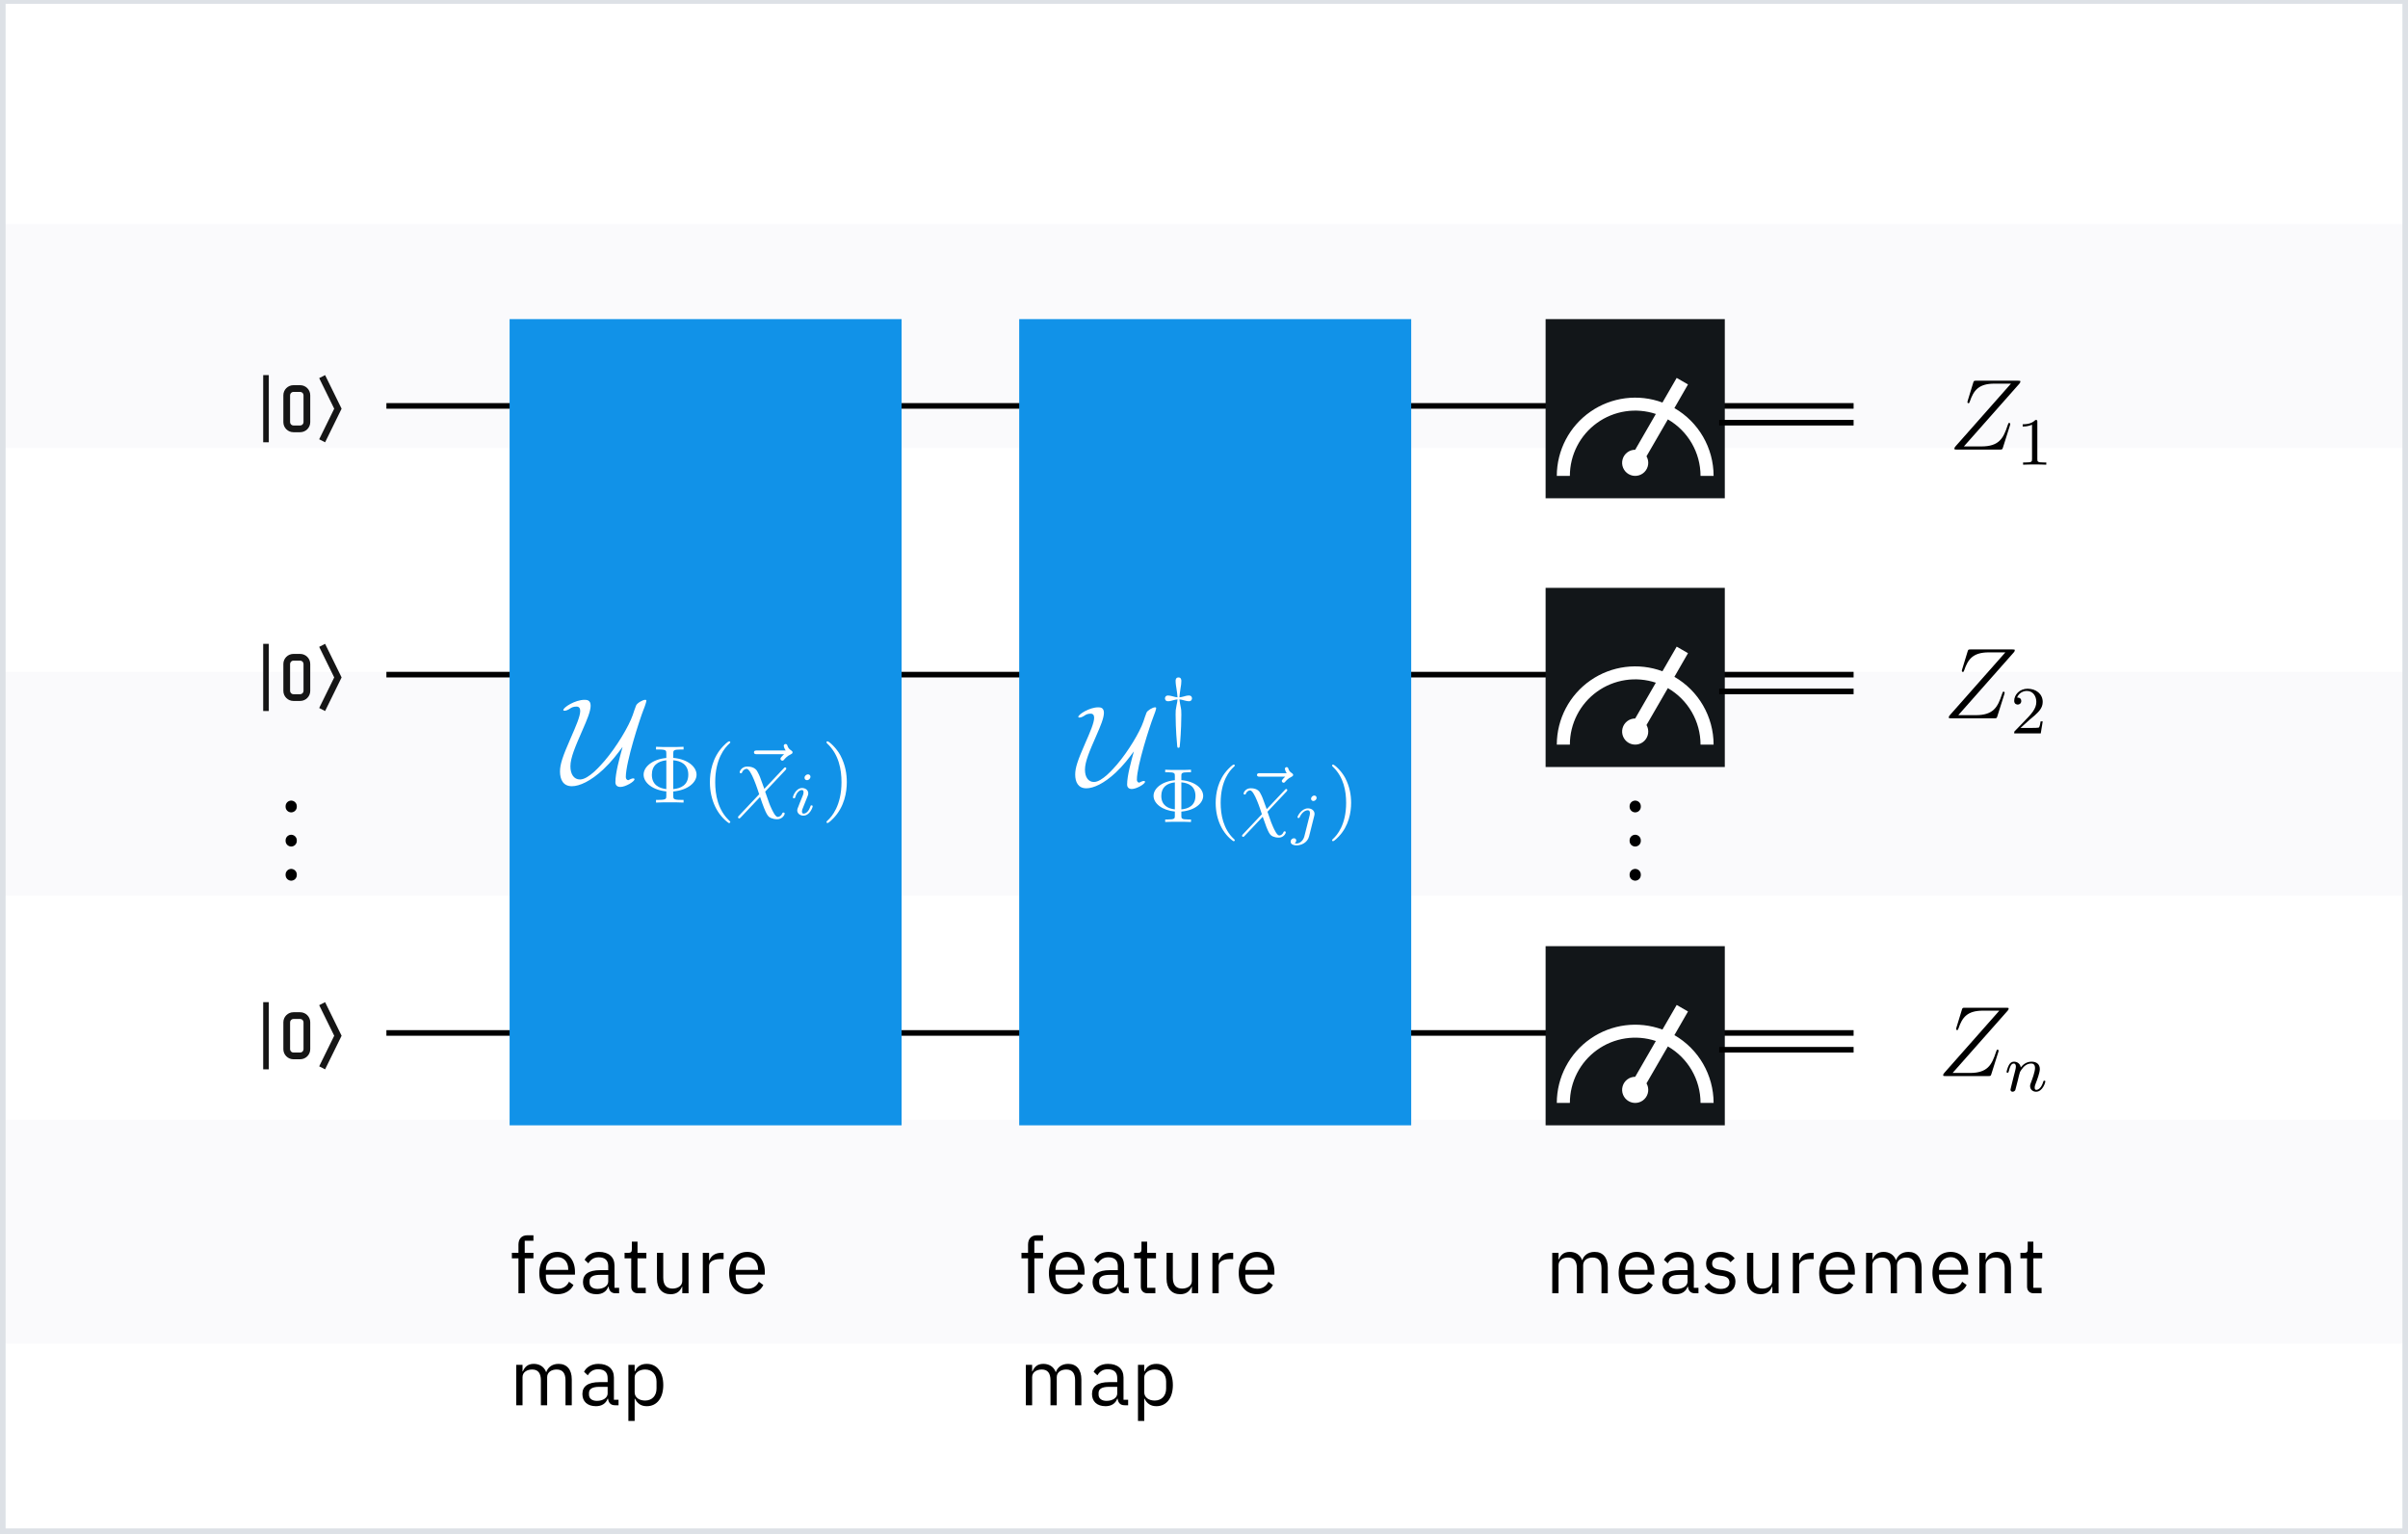 <svg width="430" height="274" viewBox="0 0 430 274" fill="none" xmlns="http://www.w3.org/2000/svg">
<rect x="0" y="0" width="430" height="274" fill="#333333" stroke="none"/>
<g clip-path="url(#clip0_1125_20004)">
<rect width="430" height="274" fill="white"/>
<rect opacity="0.4" y="200" width="430" height="40" fill="#F2F4F8"/>
<rect opacity="0.4" y="120" width="430" height="40" fill="#F2F4F8"/>
<rect opacity="0.4" y="40" width="430" height="40" fill="#F2F4F8"/>
<rect x="0.5" y="0.181" width="429" height="273.319" stroke="#DDE1E6"/>
<path fill-rule="evenodd" clip-rule="evenodd" d="M52.4 77.2H53.6C54.594 77.2 55.4 76.394 55.4 75.4V70.6C55.4 69.606 54.594 68.8 53.6 68.8H52.4C51.406 68.8 50.6 69.606 50.6 70.6V75.4C50.6 76.394 51.406 77.2 52.4 77.2ZM51.8 70.6C51.8 70.269 52.068 70 52.4 70H53.6C53.931 70 54.2 70.269 54.2 70.6V75.4C54.2 75.731 53.931 76 53.6 76H52.4C52.068 76 51.8 75.731 51.8 75.4V70.6Z" fill="#161616"/>
<path d="M58.054 79L57 78.46L59.68 73L57 67.54L58.054 67L61 73L58.054 79Z" fill="#161616"/>
<rect x="47" y="67" width="1" height="12" fill="#161616"/>
<line x1="69" y1="72.5" x2="331" y2="72.5" stroke="black"/>
<path fill-rule="evenodd" clip-rule="evenodd" d="M52.4 125.2H53.6C54.594 125.2 55.4 124.394 55.4 123.4V118.6C55.4 117.606 54.594 116.8 53.6 116.8H52.4C51.406 116.8 50.6 117.606 50.6 118.6V123.4C50.6 124.394 51.406 125.2 52.4 125.2ZM51.8 118.6C51.8 118.269 52.068 118 52.4 118H53.6C53.931 118 54.2 118.269 54.2 118.6V123.4C54.2 123.731 53.931 124 53.6 124H52.4C52.068 124 51.8 123.731 51.8 123.4V118.6Z" fill="#161616"/>
<path d="M58.054 127L57 126.46L59.68 121L57 115.54L58.054 115L61 121L58.054 127Z" fill="#161616"/>
<rect x="47" y="115" width="1" height="12" fill="#161616"/>
<line x1="69" y1="120.5" x2="331" y2="120.5" stroke="black"/>
<path fill-rule="evenodd" clip-rule="evenodd" d="M52.4 189.2H53.6C54.594 189.2 55.4 188.394 55.4 187.4V182.6C55.4 181.606 54.594 180.8 53.6 180.8H52.4C51.406 180.8 50.6 181.606 50.6 182.6V187.4C50.6 188.394 51.406 189.2 52.4 189.2ZM51.8 182.6C51.8 182.269 52.068 182 52.4 182H53.6C53.931 182 54.2 182.269 54.2 182.6V187.4C54.2 187.731 53.931 188 53.6 188H52.4C52.068 188 51.8 187.731 51.8 187.4V182.6Z" fill="#161616"/>
<path d="M58.054 191L57 190.46L59.68 185L57 179.54L58.054 179L61 185L58.054 191Z" fill="#161616"/>
<rect x="47" y="179" width="1" height="12" fill="#161616"/>
<line x1="69" y1="184.5" x2="331" y2="184.5" stroke="black"/>
<rect width="70" height="144" transform="translate(91 57)" fill="#1192E8"/>
<rect width="70" height="144" transform="translate(182 57)" fill="#1192E8"/>
<rect x="276" y="57" width="32" height="32" fill="#121619"/>
<path d="M299 72.89L301.427 68.667L299.408 67.5L296.865 71.898C292.573 70.308 287.774 70.916 284.014 73.527C280.254 76.138 278.008 80.422 278 85H280.333C280.336 81.252 282.14 77.733 285.181 75.543C288.222 73.352 292.131 72.756 295.687 73.94L292 80.333C290.944 80.332 290.018 81.041 289.744 82.061C289.47 83.081 289.915 84.158 290.83 84.687C291.744 85.215 292.9 85.064 293.647 84.317C294.394 83.57 294.546 82.415 294.018 81.5L297.833 74.908C301.439 76.99 303.662 80.836 303.667 85H306C305.995 80.003 303.327 75.388 299 72.89Z" fill="white"/>
<rect x="276" y="105" width="32" height="32" fill="#121619"/>
<path d="M299 120.89L301.427 116.667L299.408 115.5L296.865 119.898C292.573 118.308 287.774 118.916 284.014 121.527C280.254 124.138 278.008 128.422 278 133H280.333C280.336 129.252 282.14 125.733 285.181 123.543C288.222 121.352 292.131 120.756 295.687 121.94L292 128.333C290.944 128.332 290.018 129.041 289.744 130.061C289.47 131.081 289.915 132.158 290.83 132.687C291.744 133.215 292.9 133.064 293.647 132.317C294.394 131.57 294.546 130.415 294.018 129.5L297.833 122.908C301.439 124.99 303.662 128.836 303.667 133H306C305.995 128.003 303.327 123.388 299 120.89Z" fill="white"/>
<rect x="276" y="169" width="32" height="32" fill="#121619"/>
<path d="M299 184.89L301.427 180.667L299.408 179.5L296.865 183.898C292.573 182.308 287.774 182.916 284.014 185.527C280.254 188.138 278.008 192.422 278 197H280.333C280.336 193.252 282.14 189.733 285.181 187.543C288.222 185.352 292.131 184.756 295.687 185.94L292 192.333C290.944 192.332 290.018 193.041 289.744 194.061C289.47 195.081 289.915 196.158 290.83 196.687C291.744 197.215 292.9 197.064 293.647 196.317C294.394 195.57 294.546 194.415 294.018 193.5L297.833 186.908C301.439 188.99 303.662 192.836 303.667 197H306C305.995 192.003 303.327 187.388 299 184.89Z" fill="white"/>
<line x1="52" y1="144" x2="52" y2="160" stroke="black" stroke-width="2" stroke-linecap="round" stroke-dasharray="0.1 6"/>
<line x1="292" y1="144" x2="292" y2="160" stroke="black" stroke-width="2" stroke-linecap="round" stroke-dasharray="0.1 6"/>
<path d="M183.582 231H184.702V224.756H186.256V223.776H184.702V221.62H186.256V220.64H185.164C184.1 220.64 183.582 221.326 183.582 222.32V223.776H182.406V224.756H183.582V231ZM190.55 231.168C191.908 231.168 192.944 230.496 193.406 229.516L192.608 228.942C192.23 229.74 191.53 230.188 190.62 230.188C189.276 230.188 188.478 229.25 188.478 228.004V227.668H193.672V227.136C193.672 225.092 192.482 223.608 190.55 223.608C188.59 223.608 187.302 225.092 187.302 227.388C187.302 229.684 188.59 231.168 190.55 231.168ZM190.55 224.546C191.698 224.546 192.468 225.4 192.468 226.674V226.828H188.478V226.73C188.478 225.47 189.332 224.546 190.55 224.546ZM201.558 231V230.02H200.732V226.044C200.732 224.518 199.696 223.608 197.96 223.608C196.658 223.608 195.79 224.252 195.398 225.022L196.07 225.652C196.462 224.994 197.036 224.574 197.904 224.574C199.052 224.574 199.612 225.134 199.612 226.156V226.87H198.184C196.084 226.87 195.104 227.626 195.104 228.984C195.104 230.328 196 231.168 197.526 231.168C198.534 231.168 199.304 230.706 199.612 229.824H199.682C199.766 230.496 200.102 231 200.928 231H201.558ZM197.708 230.216C196.84 230.216 196.28 229.81 196.28 229.096V228.802C196.28 228.102 196.854 227.71 198.128 227.71H199.612V228.9C199.612 229.642 198.814 230.216 197.708 230.216ZM206.312 231V230.02H204.842V224.756H206.424V223.776H204.842V221.774H203.834V223.118C203.834 223.608 203.68 223.776 203.204 223.776H202.532V224.756H203.722V229.81C203.722 230.51 204.142 231 204.912 231H206.312ZM212.837 231H213.957V223.776H212.837V228.774C212.837 229.726 211.969 230.16 211.087 230.16C210.009 230.16 209.435 229.502 209.435 228.214V223.776H208.315V228.41C208.315 230.16 209.267 231.168 210.751 231.168C211.955 231.168 212.501 230.51 212.781 229.824H212.837V231ZM217.622 231V226.1C217.622 225.414 218.35 224.896 219.554 224.896H220.212V223.776H219.778C218.602 223.776 217.944 224.42 217.692 225.106H217.622V223.776H216.502V231H217.622ZM224.45 231.168C225.808 231.168 226.844 230.496 227.306 229.516L226.508 228.942C226.13 229.74 225.43 230.188 224.52 230.188C223.176 230.188 222.378 229.25 222.378 228.004V227.668H227.572V227.136C227.572 225.092 226.382 223.608 224.45 223.608C222.49 223.608 221.202 225.092 221.202 227.388C221.202 229.684 222.49 231.168 224.45 231.168ZM224.45 224.546C225.598 224.546 226.368 225.4 226.368 226.674V226.828H222.378V226.73C222.378 225.47 223.232 224.546 224.45 224.546ZM184.31 251V245.988C184.31 245.064 185.15 244.616 186.032 244.616C187.096 244.616 187.586 245.274 187.586 246.562V251H188.706V245.988C188.706 245.064 189.518 244.616 190.4 244.616C191.492 244.616 191.982 245.288 191.982 246.562V251H193.102V246.366C193.102 244.616 192.22 243.608 190.75 243.608C189.518 243.608 188.818 244.294 188.552 245.078H188.524C188.132 244.042 187.264 243.608 186.312 243.608C185.192 243.608 184.688 244.21 184.366 244.952H184.31V243.776H183.19V251H184.31ZM201.453 251V250.02H200.627V246.044C200.627 244.518 199.591 243.608 197.855 243.608C196.553 243.608 195.685 244.252 195.293 245.022L195.965 245.652C196.357 244.994 196.931 244.574 197.799 244.574C198.947 244.574 199.507 245.134 199.507 246.156V246.87H198.079C195.979 246.87 194.999 247.626 194.999 248.984C194.999 250.328 195.895 251.168 197.421 251.168C198.429 251.168 199.199 250.706 199.507 249.824H199.577C199.661 250.496 199.997 251 200.823 251H201.453ZM197.603 250.216C196.735 250.216 196.175 249.81 196.175 249.096V248.802C196.175 248.102 196.749 247.71 198.023 247.71H199.507V248.9C199.507 249.642 198.709 250.216 197.603 250.216ZM203.211 253.8H204.331V249.824H204.387C204.821 250.72 205.507 251.168 206.501 251.168C208.307 251.168 209.441 249.698 209.441 247.388C209.441 245.078 208.307 243.608 206.501 243.608C205.507 243.608 204.765 244.042 204.387 244.952H204.331V243.776H203.211V253.8ZM206.193 250.16C205.171 250.16 204.331 249.628 204.331 248.69V246.002C204.331 245.204 205.171 244.616 206.193 244.616C207.453 244.616 208.237 245.484 208.237 246.772V248.004C208.237 249.292 207.453 250.16 206.193 250.16Z" fill="black"/>
<path d="M278.31 231V225.988C278.31 225.064 279.15 224.616 280.032 224.616C281.096 224.616 281.586 225.274 281.586 226.562V231H282.706V225.988C282.706 225.064 283.518 224.616 284.4 224.616C285.492 224.616 285.982 225.288 285.982 226.562V231H287.102V226.366C287.102 224.616 286.22 223.608 284.75 223.608C283.518 223.608 282.818 224.294 282.552 225.078H282.524C282.132 224.042 281.264 223.608 280.312 223.608C279.192 223.608 278.688 224.21 278.366 224.952H278.31V223.776H277.19V231H278.31ZM292.289 231.168C293.647 231.168 294.683 230.496 295.145 229.516L294.347 228.942C293.969 229.74 293.269 230.188 292.359 230.188C291.015 230.188 290.217 229.25 290.217 228.004V227.668H295.411V227.136C295.411 225.092 294.221 223.608 292.289 223.608C290.329 223.608 289.041 225.092 289.041 227.388C289.041 229.684 290.329 231.168 292.289 231.168ZM292.289 224.546C293.437 224.546 294.207 225.4 294.207 226.674V226.828H290.217V226.73C290.217 225.47 291.071 224.546 292.289 224.546ZM303.296 231V230.02H302.47V226.044C302.47 224.518 301.434 223.608 299.698 223.608C298.396 223.608 297.528 224.252 297.136 225.022L297.808 225.652C298.2 224.994 298.774 224.574 299.642 224.574C300.79 224.574 301.35 225.134 301.35 226.156V226.87H299.922C297.822 226.87 296.842 227.626 296.842 228.984C296.842 230.328 297.738 231.168 299.264 231.168C300.272 231.168 301.042 230.706 301.35 229.824H301.42C301.504 230.496 301.84 231 302.666 231H303.296ZM299.446 230.216C298.578 230.216 298.018 229.81 298.018 229.096V228.802C298.018 228.102 298.592 227.71 299.866 227.71H301.35V228.9C301.35 229.642 300.552 230.216 299.446 230.216ZM307.225 231.168C308.877 231.168 309.899 230.314 309.899 228.914C309.899 227.822 309.283 227.122 307.687 226.884L307.127 226.8C306.231 226.66 305.741 226.38 305.741 225.68C305.741 224.994 306.231 224.56 307.155 224.56C308.079 224.56 308.695 224.994 309.017 225.442L309.759 224.77C309.171 224.042 308.401 223.608 307.239 223.608C305.769 223.608 304.663 224.308 304.663 225.736C304.663 227.08 305.657 227.626 306.987 227.822L307.561 227.906C308.513 228.046 308.821 228.48 308.821 229.04C308.821 229.782 308.261 230.216 307.309 230.216C306.399 230.216 305.727 229.81 305.167 229.11L304.369 229.754C305.013 230.608 305.895 231.168 307.225 231.168ZM316.489 231H317.609V223.776H316.489V228.774C316.489 229.726 315.621 230.16 314.739 230.16C313.661 230.16 313.087 229.502 313.087 228.214V223.776H311.967V228.41C311.967 230.16 312.919 231.168 314.403 231.168C315.607 231.168 316.153 230.51 316.433 229.824H316.489V231ZM321.274 231V226.1C321.274 225.414 322.002 224.896 323.206 224.896H323.864V223.776H323.43C322.254 223.776 321.596 224.42 321.344 225.106H321.274V223.776H320.154V231H321.274ZM328.102 231.168C329.46 231.168 330.496 230.496 330.958 229.516L330.16 228.942C329.782 229.74 329.082 230.188 328.172 230.188C326.828 230.188 326.03 229.25 326.03 228.004V227.668H331.224V227.136C331.224 225.092 330.034 223.608 328.102 223.608C326.142 223.608 324.854 225.092 324.854 227.388C324.854 229.684 326.142 231.168 328.102 231.168ZM328.102 224.546C329.25 224.546 330.02 225.4 330.02 226.674V226.828H326.03V226.73C326.03 225.47 326.884 224.546 328.102 224.546ZM334.35 231V225.988C334.35 225.064 335.19 224.616 336.072 224.616C337.136 224.616 337.626 225.274 337.626 226.562V231H338.746V225.988C338.746 225.064 339.558 224.616 340.44 224.616C341.532 224.616 342.022 225.288 342.022 226.562V231H343.142V226.366C343.142 224.616 342.26 223.608 340.79 223.608C339.558 223.608 338.858 224.294 338.592 225.078H338.564C338.172 224.042 337.304 223.608 336.352 223.608C335.232 223.608 334.728 224.21 334.406 224.952H334.35V223.776H333.23V231H334.35ZM348.329 231.168C349.687 231.168 350.723 230.496 351.185 229.516L350.387 228.942C350.009 229.74 349.309 230.188 348.399 230.188C347.055 230.188 346.257 229.25 346.257 228.004V227.668H351.451V227.136C351.451 225.092 350.261 223.608 348.329 223.608C346.369 223.608 345.081 225.092 345.081 227.388C345.081 229.684 346.369 231.168 348.329 231.168ZM348.329 224.546C349.477 224.546 350.247 225.4 350.247 226.674V226.828H346.257V226.73C346.257 225.47 347.111 224.546 348.329 224.546ZM354.576 231V225.988C354.576 225.064 355.444 224.616 356.34 224.616C357.418 224.616 357.978 225.274 357.978 226.562V231H359.098V226.366C359.098 224.616 358.16 223.608 356.676 223.608C355.598 223.608 354.982 224.14 354.632 224.952H354.576V223.776H353.456V231H354.576ZM364.569 231V230.02H363.099V224.756H364.681V223.776H363.099V221.774H362.091V223.118C362.091 223.608 361.937 223.776 361.461 223.776H360.789V224.756H361.979V229.81C361.979 230.51 362.399 231 363.169 231H364.569Z" fill="black"/>
<path d="M92.582 231H93.702V224.756H95.256V223.776H93.702V221.62H95.256V220.64H94.164C93.1 220.64 92.582 221.326 92.582 222.32V223.776H91.406V224.756H92.582V231ZM99.55 231.168C100.908 231.168 101.944 230.496 102.406 229.516L101.608 228.942C101.23 229.74 100.53 230.188 99.62 230.188C98.276 230.188 97.478 229.25 97.478 228.004V227.668H102.672V227.136C102.672 225.092 101.482 223.608 99.55 223.608C97.59 223.608 96.302 225.092 96.302 227.388C96.302 229.684 97.59 231.168 99.55 231.168ZM99.55 224.546C100.698 224.546 101.468 225.4 101.468 226.674V226.828H97.478V226.73C97.478 225.47 98.332 224.546 99.55 224.546ZM110.558 231V230.02H109.732V226.044C109.732 224.518 108.696 223.608 106.96 223.608C105.658 223.608 104.79 224.252 104.398 225.022L105.07 225.652C105.462 224.994 106.036 224.574 106.904 224.574C108.052 224.574 108.612 225.134 108.612 226.156V226.87H107.184C105.084 226.87 104.104 227.626 104.104 228.984C104.104 230.328 105 231.168 106.526 231.168C107.534 231.168 108.304 230.706 108.612 229.824H108.682C108.766 230.496 109.102 231 109.928 231H110.558ZM106.708 230.216C105.84 230.216 105.28 229.81 105.28 229.096V228.802C105.28 228.102 105.854 227.71 107.128 227.71H108.612V228.9C108.612 229.642 107.814 230.216 106.708 230.216ZM115.312 231V230.02H113.842V224.756H115.424V223.776H113.842V221.774H112.834V223.118C112.834 223.608 112.68 223.776 112.204 223.776H111.532V224.756H112.722V229.81C112.722 230.51 113.142 231 113.912 231H115.312ZM121.837 231H122.957V223.776H121.837V228.774C121.837 229.726 120.969 230.16 120.087 230.16C119.009 230.16 118.435 229.502 118.435 228.214V223.776H117.315V228.41C117.315 230.16 118.267 231.168 119.751 231.168C120.955 231.168 121.501 230.51 121.781 229.824H121.837V231ZM126.622 231V226.1C126.622 225.414 127.35 224.896 128.554 224.896H129.212V223.776H128.778C127.602 223.776 126.944 224.42 126.692 225.106H126.622V223.776H125.502V231H126.622ZM133.45 231.168C134.808 231.168 135.844 230.496 136.306 229.516L135.508 228.942C135.13 229.74 134.43 230.188 133.52 230.188C132.176 230.188 131.378 229.25 131.378 228.004V227.668H136.572V227.136C136.572 225.092 135.382 223.608 133.45 223.608C131.49 223.608 130.202 225.092 130.202 227.388C130.202 229.684 131.49 231.168 133.45 231.168ZM133.45 224.546C134.598 224.546 135.368 225.4 135.368 226.674V226.828H131.378V226.73C131.378 225.47 132.232 224.546 133.45 224.546ZM93.31 251V245.988C93.31 245.064 94.15 244.616 95.032 244.616C96.096 244.616 96.586 245.274 96.586 246.562V251H97.706V245.988C97.706 245.064 98.518 244.616 99.4 244.616C100.492 244.616 100.982 245.288 100.982 246.562V251H102.102V246.366C102.102 244.616 101.22 243.608 99.75 243.608C98.518 243.608 97.818 244.294 97.552 245.078H97.524C97.132 244.042 96.264 243.608 95.312 243.608C94.192 243.608 93.688 244.21 93.366 244.952H93.31V243.776H92.19V251H93.31ZM110.453 251V250.02H109.627V246.044C109.627 244.518 108.591 243.608 106.855 243.608C105.553 243.608 104.685 244.252 104.293 245.022L104.965 245.652C105.357 244.994 105.931 244.574 106.799 244.574C107.947 244.574 108.507 245.134 108.507 246.156V246.87H107.079C104.979 246.87 103.999 247.626 103.999 248.984C103.999 250.328 104.895 251.168 106.421 251.168C107.429 251.168 108.199 250.706 108.507 249.824H108.577C108.661 250.496 108.997 251 109.823 251H110.453ZM106.603 250.216C105.735 250.216 105.175 249.81 105.175 249.096V248.802C105.175 248.102 105.749 247.71 107.023 247.71H108.507V248.9C108.507 249.642 107.709 250.216 106.603 250.216ZM112.211 253.8H113.331V249.824H113.387C113.821 250.72 114.507 251.168 115.501 251.168C117.307 251.168 118.441 249.698 118.441 247.388C118.441 245.078 117.307 243.608 115.501 243.608C114.507 243.608 113.765 244.042 113.387 244.952H113.331V243.776H112.211V253.8ZM115.193 250.16C114.171 250.16 113.331 249.628 113.331 248.69V246.002C113.331 245.204 114.171 244.616 115.193 244.616C116.453 244.616 117.237 245.484 117.237 246.772V248.004C117.237 249.292 116.453 250.16 115.193 250.16Z" fill="black"/>
<line x1="307" y1="75.5" x2="331" y2="75.5" stroke="black"/>
<line x1="307" y1="123.5" x2="331" y2="123.5" stroke="black"/>
<line x1="307" y1="187.5" x2="331" y2="187.5" stroke="black"/>
<path d="M360.579 68.558C360.687 68.432 360.777 68.324 360.777 68.144C360.777 68.018 360.759 68 360.345 68H352.908C352.493 68 352.475 68.018 352.367 68.342L351.377 71.583C351.323 71.763 351.323 71.799 351.323 71.835C351.323 71.908 351.377 72.016 351.503 72.016C351.647 72.016 351.683 71.944 351.755 71.71C352.421 69.765 353.304 68.522 356.149 68.522H359.102L349.234 79.687C349.072 79.885 349 79.957 349 80.155C349 80.299 349.09 80.299 349.432 80.299H357.121C357.535 80.299 357.553 80.281 357.661 79.957L358.922 75.977C358.94 75.923 358.976 75.797 358.976 75.725C358.976 75.635 358.904 75.545 358.796 75.545C358.652 75.545 358.634 75.563 358.49 76.013C357.734 78.336 356.941 79.741 353.808 79.741H350.693L360.579 68.558Z" fill="black"/>
<path d="M363.811 75.353C363.811 75.029 363.787 75.017 363.463 75.017C362.971 75.497 362.335 75.785 361.194 75.785V76.181C361.518 76.181 362.167 76.181 362.863 75.857V82.016C362.863 82.46 362.827 82.604 361.687 82.604H361.266V83C361.759 82.964 362.791 82.964 363.331 82.964C363.871 82.964 364.916 82.964 365.408 83V82.604H364.988C363.847 82.604 363.811 82.46 363.811 82.016V75.353Z" fill="black"/>
<path d="M359.579 116.558C359.687 116.432 359.777 116.324 359.777 116.144C359.777 116.018 359.759 116 359.345 116H351.908C351.493 116 351.475 116.018 351.367 116.342L350.377 119.583C350.323 119.764 350.323 119.8 350.323 119.836C350.323 119.908 350.377 120.016 350.503 120.016C350.647 120.016 350.683 119.944 350.755 119.709C351.421 117.765 352.304 116.522 355.149 116.522H358.102L348.234 127.687C348.072 127.885 348 127.957 348 128.155C348 128.299 348.09 128.299 348.432 128.299H356.121C356.535 128.299 356.553 128.281 356.661 127.957L357.922 123.977C357.94 123.923 357.976 123.797 357.976 123.725C357.976 123.635 357.904 123.545 357.796 123.545C357.652 123.545 357.634 123.563 357.49 124.013C356.734 126.336 355.941 127.741 352.808 127.741H349.693L359.579 116.558Z" fill="black"/>
<path d="M362.427 128.551C362.619 128.371 363.124 127.975 363.316 127.807C364.06 127.122 364.768 126.462 364.768 125.37C364.768 123.941 363.568 123.017 362.067 123.017C360.627 123.017 359.678 124.109 359.678 125.178C359.678 125.766 360.146 125.85 360.314 125.85C360.567 125.85 360.939 125.67 360.939 125.214C360.939 124.589 360.338 124.589 360.194 124.589C360.543 123.713 361.347 123.413 361.935 123.413C363.052 123.413 363.628 124.361 363.628 125.37C363.628 126.618 362.751 127.531 361.335 128.983L359.822 130.544C359.678 130.676 359.678 130.7 359.678 131H364.42L364.768 128.851H364.396C364.36 129.091 364.264 129.692 364.12 129.92C364.048 130.016 363.136 130.016 362.944 130.016H360.807L362.427 128.551Z" fill="black"/>
<path d="M358.487 180.554C358.594 180.429 358.683 180.322 358.683 180.143C358.683 180.018 358.665 180 358.254 180H350.877C350.466 180 350.448 180.018 350.341 180.339L349.358 183.555C349.304 183.734 349.304 183.769 349.304 183.805C349.304 183.877 349.358 183.984 349.483 183.984C349.626 183.984 349.662 183.912 349.733 183.68C350.394 181.751 351.27 180.518 354.092 180.518H357.022L347.232 191.594C347.071 191.79 347 191.862 347 192.058C347 192.201 347.089 192.201 347.429 192.201H355.057C355.468 192.201 355.486 192.183 355.593 191.862L356.843 187.914C356.861 187.86 356.897 187.735 356.897 187.664C356.897 187.574 356.825 187.485 356.718 187.485C356.575 187.485 356.557 187.503 356.414 187.95C355.664 190.254 354.878 191.647 351.77 191.647H348.679L358.487 180.554Z" fill="black"/>
<path d="M360.336 192.928C360.372 192.749 360.491 192.297 360.527 192.118C360.693 191.475 360.693 191.463 360.967 191.07C361.36 190.486 361.92 189.962 362.718 189.962C363.147 189.962 363.397 190.212 363.397 190.772C363.397 191.427 362.897 192.785 362.67 193.368C362.516 193.761 362.516 193.833 362.516 193.988C362.516 194.667 363.075 195 363.587 195C364.755 195 365.243 193.333 365.243 193.178C365.243 193.059 365.148 193.023 365.064 193.023C364.921 193.023 364.897 193.106 364.862 193.225C364.576 194.202 364.076 194.667 363.623 194.667C363.433 194.667 363.337 194.547 363.337 194.273C363.337 194 363.433 193.738 363.552 193.44C363.73 192.987 364.254 191.618 364.254 190.951C364.254 190.058 363.635 189.629 362.778 189.629C361.813 189.629 361.194 190.212 360.848 190.665C360.765 190.01 360.241 189.629 359.633 189.629C359.205 189.629 358.907 189.903 358.716 190.272C358.431 190.832 358.312 191.427 358.312 191.451C358.312 191.558 358.395 191.606 358.49 191.606C358.645 191.606 358.657 191.558 358.74 191.248C358.883 190.665 359.098 189.962 359.598 189.962C359.907 189.962 359.979 190.26 359.979 190.522C359.979 190.736 359.919 190.963 359.824 191.356C359.8 191.451 359.622 192.154 359.574 192.32L359.133 194.107C359.086 194.285 359.014 194.583 359.014 194.631C359.014 194.905 359.24 195 359.395 195C359.61 195 359.788 194.857 359.872 194.714C359.907 194.643 360.003 194.238 360.062 193.988L360.336 192.928Z" fill="black"/>
<path d="M111.162 133.47C110.658 135.308 109.892 138.022 109.892 139.707C109.892 140.298 110.264 140.561 110.79 140.561C111.665 140.561 113.306 139.62 113.306 139.182C113.306 139.072 113.197 139.029 113.088 139.029C112.825 139.029 112.431 139.226 112.19 139.357C111.906 139.313 111.753 139.094 111.753 138.788C111.753 136.118 114.248 128.458 114.882 126.838C115.145 126.226 115.429 125.328 115.429 125.153C115.429 125 115.298 125 115.211 125C114.751 125 113.766 125.591 113.591 126.007C113.306 126.773 113.263 126.882 113 127.692C112.278 129.771 110.111 133.382 107.945 135.921C107.266 136.687 105.121 139.226 103.567 139.226C102.517 139.226 101.86 138.328 101.86 136.884C101.86 135.352 102.714 133.382 104.027 130.384C104.815 128.589 105.471 127.035 105.471 126.051C105.471 125.022 104.771 125 104.377 125C102.692 125 100.591 126.357 100.591 126.817C100.591 126.948 100.744 126.948 100.832 126.948C101.094 126.948 101.488 126.773 101.838 126.532C101.992 126.423 102.342 126.204 102.933 126.204C103.414 126.204 103.611 126.51 103.611 126.992C103.611 127.955 102.823 129.749 101.904 131.85C100.46 135.133 100 136.534 100 137.803C100 139.248 100.569 140.429 102.123 140.429C103.48 140.429 105.471 139.532 107.704 137.453C109.214 136.03 110.199 134.717 111.14 133.448L111.162 133.47Z" fill="white"/>
<path d="M120.226 141.368C122.94 141.12 124.384 139.69 124.384 138.377C124.384 136.991 122.867 135.605 120.226 135.371V134.584C120.226 134.073 120.226 133.869 121.598 133.869H122.064V133.387C121.408 133.431 120.314 133.431 119.613 133.431C118.913 133.431 117.804 133.431 117.147 133.387V133.869H117.614C118.986 133.869 118.986 134.073 118.986 134.584V135.386C116.549 135.605 114.93 136.947 114.93 138.362C114.93 139.851 116.622 141.135 118.986 141.353V142.156C118.986 142.667 118.986 142.871 117.614 142.871H117.147V143.352C117.804 143.309 118.898 143.309 119.599 143.309C120.299 143.309 121.408 143.309 122.064 143.352V142.871H121.598C120.226 142.871 120.226 142.667 120.226 142.156V141.368ZM118.986 140.945C117.716 140.799 116.403 140.201 116.403 138.377C116.403 136.743 117.439 135.97 118.986 135.795V140.945ZM120.226 135.795C121.51 135.897 122.911 136.48 122.911 138.362C122.911 140.23 121.568 140.828 120.226 140.945V135.795Z" fill="white"/>
<path d="M130.124 147C130.24 147 130.415 147 130.415 146.825C130.415 146.767 130.401 146.752 130.211 146.562C128.212 144.68 127.716 141.966 127.716 139.705C127.716 135.503 129.452 133.533 130.197 132.862C130.401 132.672 130.415 132.658 130.415 132.585C130.415 132.512 130.357 132.41 130.211 132.41C129.978 132.41 129.248 133.154 129.131 133.285C127.176 135.328 126.768 137.954 126.768 139.705C126.768 142.973 128.139 145.599 130.124 147Z" fill="white"/>
<path d="M140.01 134.715L139.659 135.065C139.411 135.328 139.368 135.43 139.368 135.532C139.368 135.707 139.528 135.867 139.703 135.867C139.864 135.867 139.937 135.765 139.98 135.722C140.185 135.488 140.535 135.05 141.221 134.729C141.367 134.656 141.527 134.583 141.527 134.379C141.527 134.19 141.381 134.117 141.308 134.058C140.827 133.766 140.695 133.431 140.622 133.212C140.593 133.095 140.52 132.891 140.287 132.891C140.068 132.891 139.951 133.081 139.951 133.227C139.951 133.314 140.053 133.693 140.301 134.044H135.195C134.961 134.044 134.64 134.044 134.64 134.379C134.64 134.715 134.961 134.715 135.195 134.715H140.01Z" fill="white"/>
<path d="M140.238 137.575C140.34 137.458 140.413 137.37 140.413 137.283C140.413 137.151 140.311 137.064 140.209 137.064C140.107 137.064 140.077 137.093 139.946 137.239L136.488 140.901C135.657 138.61 135.657 138.581 135.321 137.954C135.175 137.647 134.81 136.918 133.439 136.918C132.476 136.918 132.082 137.72 132.082 137.925C132.082 138.041 132.169 138.114 132.301 138.114C132.476 138.114 132.49 138.041 132.534 137.925C132.709 137.487 133.103 137.327 133.322 137.327C134.125 137.327 135.292 141.018 135.569 141.864L131.965 145.687C131.819 145.847 131.79 145.862 131.79 145.964C131.79 146.095 131.892 146.183 132.009 146.183C132.053 146.183 132.111 146.183 132.272 146.008L135.729 142.346C136.868 145.731 137.159 145.877 137.714 146.125C137.947 146.227 138.341 146.329 138.779 146.329C139.683 146.329 140.121 145.57 140.121 145.322C140.121 145.191 140.034 145.132 139.902 145.132C139.742 145.132 139.713 145.205 139.669 145.322C139.552 145.643 139.202 145.92 138.881 145.92C138.443 145.92 137.933 144.782 137.728 144.345C137.393 143.615 137.393 143.586 136.634 141.397L140.238 137.575Z" fill="white"/>
<path d="M144.728 138.749C144.728 138.486 144.531 138.311 144.279 138.311C143.984 138.311 143.666 138.595 143.666 138.913C143.666 139.186 143.863 139.35 144.104 139.35C144.454 139.35 144.728 139.022 144.728 138.749ZM144.071 142.568C144.115 142.458 144.213 142.196 144.257 142.097C144.29 141.999 144.334 141.889 144.334 141.703C144.334 141.09 143.787 140.751 143.24 140.751C142.123 140.751 141.587 142.196 141.587 142.436C141.587 142.491 141.631 142.589 141.784 142.589C141.937 142.589 141.97 142.524 142.003 142.425C142.309 141.364 142.889 141.112 143.196 141.112C143.415 141.112 143.491 141.254 143.491 141.506C143.491 141.725 143.426 141.889 143.404 141.966L142.835 143.366C142.703 143.684 142.703 143.706 142.561 144.078C142.419 144.406 142.364 144.548 142.364 144.734C142.364 145.292 142.867 145.686 143.469 145.686C144.575 145.686 145.122 144.242 145.122 144.001C145.122 143.979 145.111 143.848 144.914 143.848C144.761 143.848 144.75 143.903 144.684 144.11C144.509 144.669 144.06 145.325 143.502 145.325C143.305 145.325 143.207 145.194 143.207 144.931C143.207 144.712 143.272 144.548 143.415 144.209L144.071 142.568Z" fill="white"/>
<path d="M151.216 139.705C151.216 138.319 150.983 136.655 150.078 134.934C149.363 133.591 148.035 132.41 147.773 132.41C147.627 132.41 147.583 132.512 147.583 132.585C147.583 132.643 147.583 132.672 147.758 132.847C149.801 134.788 150.268 137.458 150.268 139.705C150.268 143.892 148.531 145.877 147.787 146.548C147.598 146.737 147.583 146.752 147.583 146.825C147.583 146.898 147.627 147 147.773 147C148.006 147 148.736 146.256 148.852 146.125C150.807 144.082 151.216 141.456 151.216 139.705Z" fill="white"/>
<path d="M202.461 134.279C201.989 136.002 201.271 138.546 201.271 140.125C201.271 140.679 201.62 140.925 202.112 140.925C202.933 140.925 204.471 140.043 204.471 139.633C204.471 139.53 204.368 139.489 204.266 139.489C204.02 139.489 203.651 139.674 203.425 139.797C203.158 139.756 203.015 139.551 203.015 139.264C203.015 136.761 205.353 129.582 205.948 128.064C206.194 127.49 206.461 126.649 206.461 126.485C206.461 126.341 206.338 126.341 206.256 126.341C205.825 126.341 204.902 126.895 204.738 127.285C204.471 128.003 204.43 128.105 204.184 128.864C203.507 130.813 201.476 134.197 199.446 136.577C198.81 137.294 196.8 139.674 195.343 139.674C194.359 139.674 193.743 138.833 193.743 137.479C193.743 136.043 194.543 134.197 195.774 131.387C196.513 129.705 197.128 128.249 197.128 127.326C197.128 126.362 196.472 126.341 196.102 126.341C194.523 126.341 192.554 127.613 192.554 128.044C192.554 128.167 192.697 128.167 192.779 128.167C193.026 128.167 193.395 128.003 193.723 127.777C193.867 127.675 194.195 127.469 194.749 127.469C195.2 127.469 195.384 127.757 195.384 128.208C195.384 129.11 194.646 130.792 193.785 132.761C192.431 135.838 192 137.151 192 138.341C192 139.694 192.533 140.802 193.99 140.802C195.261 140.802 197.128 139.961 199.22 138.012C200.635 136.679 201.558 135.448 202.44 134.259L202.461 134.279Z" fill="white"/>
<path d="M210.614 124.925C210.942 124.966 210.969 124.966 211.571 125.13C211.776 125.184 212.077 125.253 212.296 125.253C212.829 125.253 212.856 124.801 212.856 124.747C212.856 124.596 212.788 124.227 212.296 124.227C211.981 124.227 211.571 124.337 211.325 124.419C210.969 124.514 210.887 124.528 210.614 124.555C210.641 124.159 210.682 123.749 210.819 122.887C210.901 122.463 210.956 122.039 210.956 121.615C210.956 121.41 210.901 121 210.45 121C209.93 121 209.93 121.492 209.93 121.615C209.93 121.656 209.93 122.135 210.067 122.887C210.176 123.598 210.245 124.063 210.272 124.555C209.944 124.514 209.916 124.514 209.315 124.35C209.11 124.296 208.809 124.227 208.59 124.227C208.057 124.227 208.029 124.678 208.029 124.733C208.029 124.884 208.098 125.253 208.59 125.253C208.904 125.253 209.315 125.143 209.561 125.061C209.916 124.966 209.998 124.952 210.272 124.925C210.245 125.294 210.19 125.567 210.108 125.923C209.93 126.798 209.93 126.935 209.93 127.632C209.93 130.189 210.176 132.897 210.217 133.28C210.245 133.471 210.245 133.567 210.436 133.567C210.627 133.567 210.641 133.471 210.668 133.307C210.737 132.733 210.792 131.857 210.833 131.256C210.874 130.681 210.956 128.958 210.956 127.632C210.956 127.017 210.956 126.784 210.792 126.046C210.792 126.005 210.641 125.321 210.614 124.925Z" fill="white"/>
<path d="M210.956 144.963C213.5 144.731 214.853 143.391 214.853 142.16C214.853 140.861 213.431 139.562 210.956 139.343V138.605C210.956 138.126 210.956 137.935 212.242 137.935H212.679V137.484C212.064 137.525 211.038 137.525 210.382 137.525C209.726 137.525 208.686 137.525 208.071 137.484V137.935H208.509C209.794 137.935 209.794 138.126 209.794 138.605V139.357C207.51 139.562 205.992 140.82 205.992 142.146C205.992 143.541 207.579 144.745 209.794 144.95V145.702C209.794 146.18 209.794 146.372 208.509 146.372H208.071V146.823C208.686 146.782 209.712 146.782 210.368 146.782C211.025 146.782 212.064 146.782 212.679 146.823V146.372H212.242C210.956 146.372 210.956 146.18 210.956 145.702V144.963ZM209.794 144.567C208.604 144.43 207.374 143.869 207.374 142.16C207.374 140.629 208.344 139.904 209.794 139.74V144.567ZM210.956 139.74C212.16 139.836 213.472 140.382 213.472 142.146C213.472 143.897 212.214 144.457 210.956 144.567V139.74Z" fill="white"/>
<path d="M220.233 150.242C220.342 150.242 220.506 150.242 220.506 150.078C220.506 150.023 220.492 150.009 220.315 149.831C218.441 148.068 217.976 145.524 217.976 143.405C217.976 139.466 219.603 137.62 220.301 136.991C220.492 136.814 220.506 136.8 220.506 136.731C220.506 136.663 220.451 136.567 220.315 136.567C220.096 136.567 219.412 137.265 219.303 137.388C217.47 139.302 217.087 141.764 217.087 143.405C217.087 146.468 218.373 148.929 220.233 150.242Z" fill="white"/>
<path d="M229.497 138.728L229.169 139.056C228.937 139.302 228.896 139.398 228.896 139.494C228.896 139.658 229.046 139.808 229.21 139.808C229.361 139.808 229.429 139.712 229.47 139.671C229.661 139.453 229.99 139.042 230.632 138.742C230.769 138.673 230.919 138.605 230.919 138.413C230.919 138.236 230.783 138.167 230.714 138.113C230.263 137.839 230.14 137.525 230.072 137.319C230.044 137.21 229.976 137.019 229.757 137.019C229.552 137.019 229.443 137.196 229.443 137.333C229.443 137.415 229.538 137.771 229.771 138.099H224.985C224.766 138.099 224.465 138.099 224.465 138.413C224.465 138.728 224.766 138.728 224.985 138.728H229.497Z" fill="white"/>
<path d="M229.712 141.408C229.807 141.299 229.876 141.217 229.876 141.135C229.876 141.012 229.78 140.93 229.684 140.93C229.589 140.93 229.561 140.957 229.438 141.094L226.197 144.526C225.418 142.379 225.418 142.352 225.103 141.764C224.967 141.477 224.625 140.793 223.339 140.793C222.437 140.793 222.068 141.545 222.068 141.736C222.068 141.846 222.15 141.914 222.273 141.914C222.437 141.914 222.451 141.846 222.492 141.736C222.656 141.326 223.025 141.176 223.23 141.176C223.982 141.176 225.076 144.635 225.336 145.429L221.958 149.011C221.822 149.162 221.794 149.175 221.794 149.271C221.794 149.394 221.89 149.476 221.999 149.476C222.04 149.476 222.095 149.476 222.245 149.312L225.486 145.88C226.553 149.052 226.826 149.189 227.346 149.421C227.565 149.517 227.934 149.613 228.344 149.613C229.192 149.613 229.602 148.902 229.602 148.669C229.602 148.546 229.52 148.492 229.397 148.492C229.247 148.492 229.219 148.56 229.178 148.669C229.069 148.97 228.741 149.23 228.44 149.23C228.03 149.23 227.551 148.163 227.36 147.753C227.045 147.069 227.045 147.042 226.334 144.991L229.712 141.408Z" fill="white"/>
<path d="M235.109 142.508C235.109 142.2 234.863 142.098 234.699 142.098C234.371 142.098 234.114 142.416 234.114 142.662C234.114 142.877 234.279 143.072 234.535 143.072C234.802 143.072 235.109 142.816 235.109 142.508ZM232.925 149.369C232.73 150.138 232.125 150.661 231.53 150.661C231.499 150.661 231.212 150.651 231.212 150.61C231.212 150.6 231.243 150.579 231.243 150.569C231.397 150.446 231.468 150.282 231.468 150.128C231.468 149.8 231.202 149.728 231.058 149.728C230.781 149.728 230.474 149.954 230.474 150.333C230.474 150.877 231.12 151 231.54 151C232.227 151 233.458 150.61 233.766 149.379L234.689 145.708C234.709 145.605 234.74 145.513 234.74 145.369C234.74 144.795 234.227 144.385 233.571 144.385C232.412 144.385 231.694 145.769 231.694 145.964C231.694 146.026 231.735 146.108 231.879 146.108C232.022 146.108 232.033 146.067 232.104 145.923C232.402 145.257 232.976 144.723 233.54 144.723C233.848 144.723 233.92 144.98 233.92 145.236C233.92 145.369 233.899 145.513 233.889 145.544L232.925 149.369Z" fill="white"/>
<path d="M241.272 143.405C241.272 142.105 241.053 140.547 240.205 138.933C239.535 137.675 238.291 136.567 238.044 136.567C237.908 136.567 237.867 136.663 237.867 136.731C237.867 136.786 237.867 136.814 238.031 136.978C239.945 138.796 240.383 141.299 240.383 143.405C240.383 147.329 238.756 149.189 238.058 149.818C237.88 149.996 237.867 150.009 237.867 150.078C237.867 150.146 237.908 150.242 238.044 150.242C238.263 150.242 238.947 149.544 239.056 149.421C240.889 147.507 241.272 145.045 241.272 143.405Z" fill="white"/>
</g>
<defs>
<clipPath id="clip0_1125_20004">
<rect width="430" height="274" fill="white"/>
</clipPath>
</defs>
</svg>

